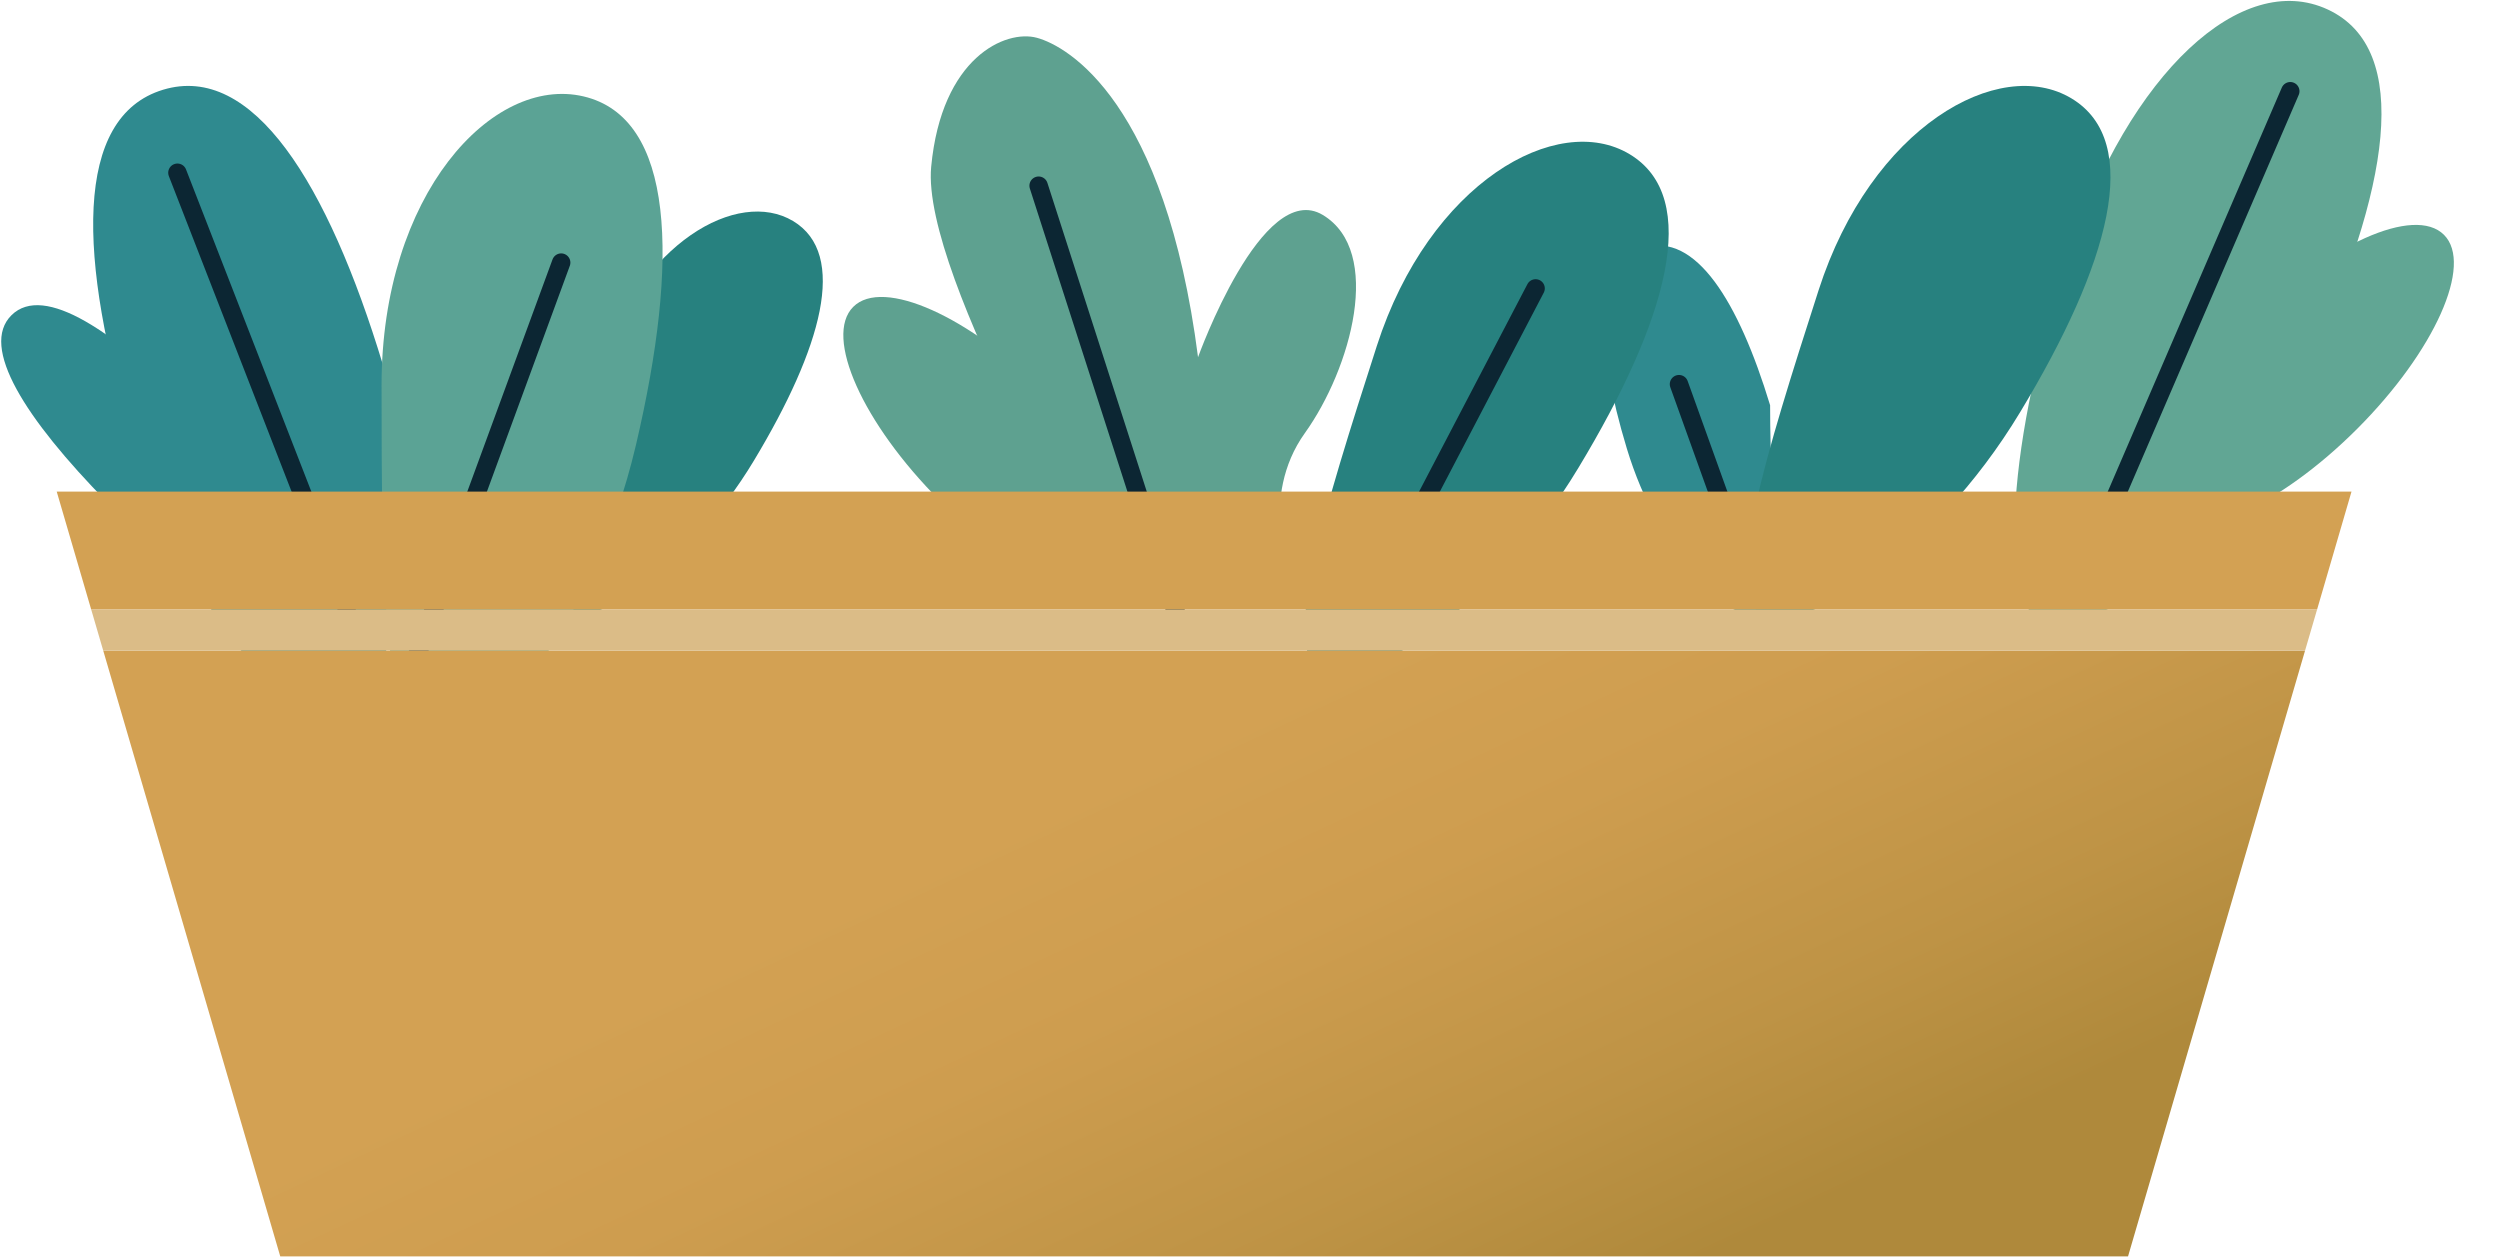 <svg width="407" height="205" viewBox="0 0 407 205" fill="none" xmlns="http://www.w3.org/2000/svg">
<path d="M383.746 69.815C396.362 57.185 402.69 43.043 397.88 38.228C393.07 33.413 378.943 39.748 366.326 52.377C353.71 65.007 347.382 79.149 352.192 83.964C357.002 88.779 371.129 82.444 383.746 69.815Z" fill="#61A694"/>
<path d="M184.593 95.693C189.403 90.878 183.075 76.736 170.458 64.106C157.842 51.477 143.715 45.142 138.905 49.957C134.095 54.772 140.423 68.914 153.039 81.544C165.656 94.173 179.783 100.508 184.593 95.693Z" fill="#5EA190"/>
<path d="M62.349 59.422C62.349 89.362 65.786 116.312 58.064 118.652C50.342 120.992 30.632 101.472 21.632 71.782C12.631 42.093 11.952 19.043 26.537 14.613C41.121 10.182 53.349 29.733 62.349 59.422Z" fill="#2F8A8F"/>
<path d="M122.746 74.973C111.758 93.273 95.285 102.973 90.53 100.103C85.775 97.233 91.029 80.463 97.662 59.843C104.205 39.513 120.119 30.593 129.109 35.983C138.1 41.373 133.765 56.673 122.746 74.973Z" fill="#27817F"/>
<path d="M31.922 67.313C41.202 82.703 51.092 95.893 48.324 98.593C45.557 101.293 30.573 95.173 17.357 81.673C4.14 68.173 -3.362 56.463 1.883 51.303C7.127 46.143 18.655 53.813 31.922 67.313Z" fill="#2F8A8F"/>
<path d="M103.536 72.433C96.453 102.633 78.023 123.433 70.171 121.533C62.319 119.633 62.119 94.163 62.119 62.693C62.119 31.693 80.15 12.203 94.995 15.693C109.839 19.183 110.619 42.233 103.536 72.433Z" fill="#5BA395"/>
<path d="M288.174 65.973C288.174 83.113 290.172 98.543 285.717 99.893C281.261 101.243 270.013 90.053 264.858 73.053C259.704 56.053 259.314 42.863 267.665 40.323C276.017 37.783 283.019 48.983 288.174 65.973Z" fill="#2F8A8F"/>
<path d="M256.977 76.143C242.572 100.093 221.015 112.793 214.801 109.033C208.588 105.273 215.461 83.323 224.142 56.333C232.703 29.723 253.551 18.013 265.319 25.113C277.086 32.213 271.432 52.193 256.977 76.143Z" fill="#27817F"/>
<path d="M375.722 59.593C362.516 88.142 340.029 105.012 332.647 101.592C325.264 98.172 326.653 71.593 336.783 41.542C346.772 11.732 364.983 -4.938 378.949 1.542C392.914 8.022 388.938 31.052 375.722 59.593Z" fill="#61A694"/>
<path d="M328.901 67.063C314.496 91.003 292.939 103.703 286.725 99.953C280.512 96.203 287.384 74.243 296.065 47.253C304.626 20.643 325.475 8.933 337.242 16.023C349.01 23.113 343.356 43.113 328.901 67.063Z" fill="#27817F"/>
<path d="M195.041 96.253H180.656C180.656 96.253 149.908 45.013 151.596 27.153C153.285 9.293 163.734 4.773 168.808 6.153C173.883 7.533 189.677 16.603 195.041 58.153C195.041 58.153 205.47 29.063 215.35 34.993C225.23 40.923 219.955 59.993 212.433 70.503C204.911 81.013 210.025 93.713 210.025 93.713L195.041 96.253Z" fill="#5EA190"/>
<path d="M28.885 28.123L56.446 98.973" stroke="#0C2633" stroke-width="3" stroke-linecap="round" stroke-linejoin="round"/>
<path d="M169.088 30.232L192.384 102.602" stroke="#0C2633" stroke-width="3" stroke-linecap="round" stroke-linejoin="round"/>
<path d="M91.359 42.753L65.166 114.113" stroke="#0C2633" stroke-width="3" stroke-linecap="round" stroke-linejoin="round"/>
<path d="M249.994 46.953L227.518 89.983" stroke="#0C2633" stroke-width="3" stroke-linecap="round" stroke-linejoin="round"/>
<path d="M273.34 62.543L284.368 93.243" stroke="#0C2633" stroke-width="3" stroke-linecap="round" stroke-linejoin="round"/>
<path d="M372.857 14.852L341.779 86.993" stroke="#0C2633" stroke-width="3" stroke-linecap="round" stroke-linejoin="round"/>
<path d="M382.825 80.033H9.234L14.848 99.233H377.221L382.825 80.033Z" fill="#D3A153"/>
<path d="M45.627 204.543H346.443L375.263 105.923H16.807L45.627 204.543Z" fill="url(#paint0_linear_1177_1770)"/>
<path d="M14.848 99.232L16.806 105.922H375.262L377.22 99.232H14.848Z" fill="#DBBC87"/>
<defs>
<linearGradient id="paint0_linear_1177_1770" x1="194.032" y1="120.023" x2="241.494" y2="221.635" gradientUnits="userSpaceOnUse">
<stop stop-color="#D3A153"/>
<stop offset="0.32" stop-color="#CE9D4F"/>
<stop offset="0.72" stop-color="#BE9345"/>
<stop offset="1" stop-color="#AF893B"/>
</linearGradient>
</defs>
</svg>
